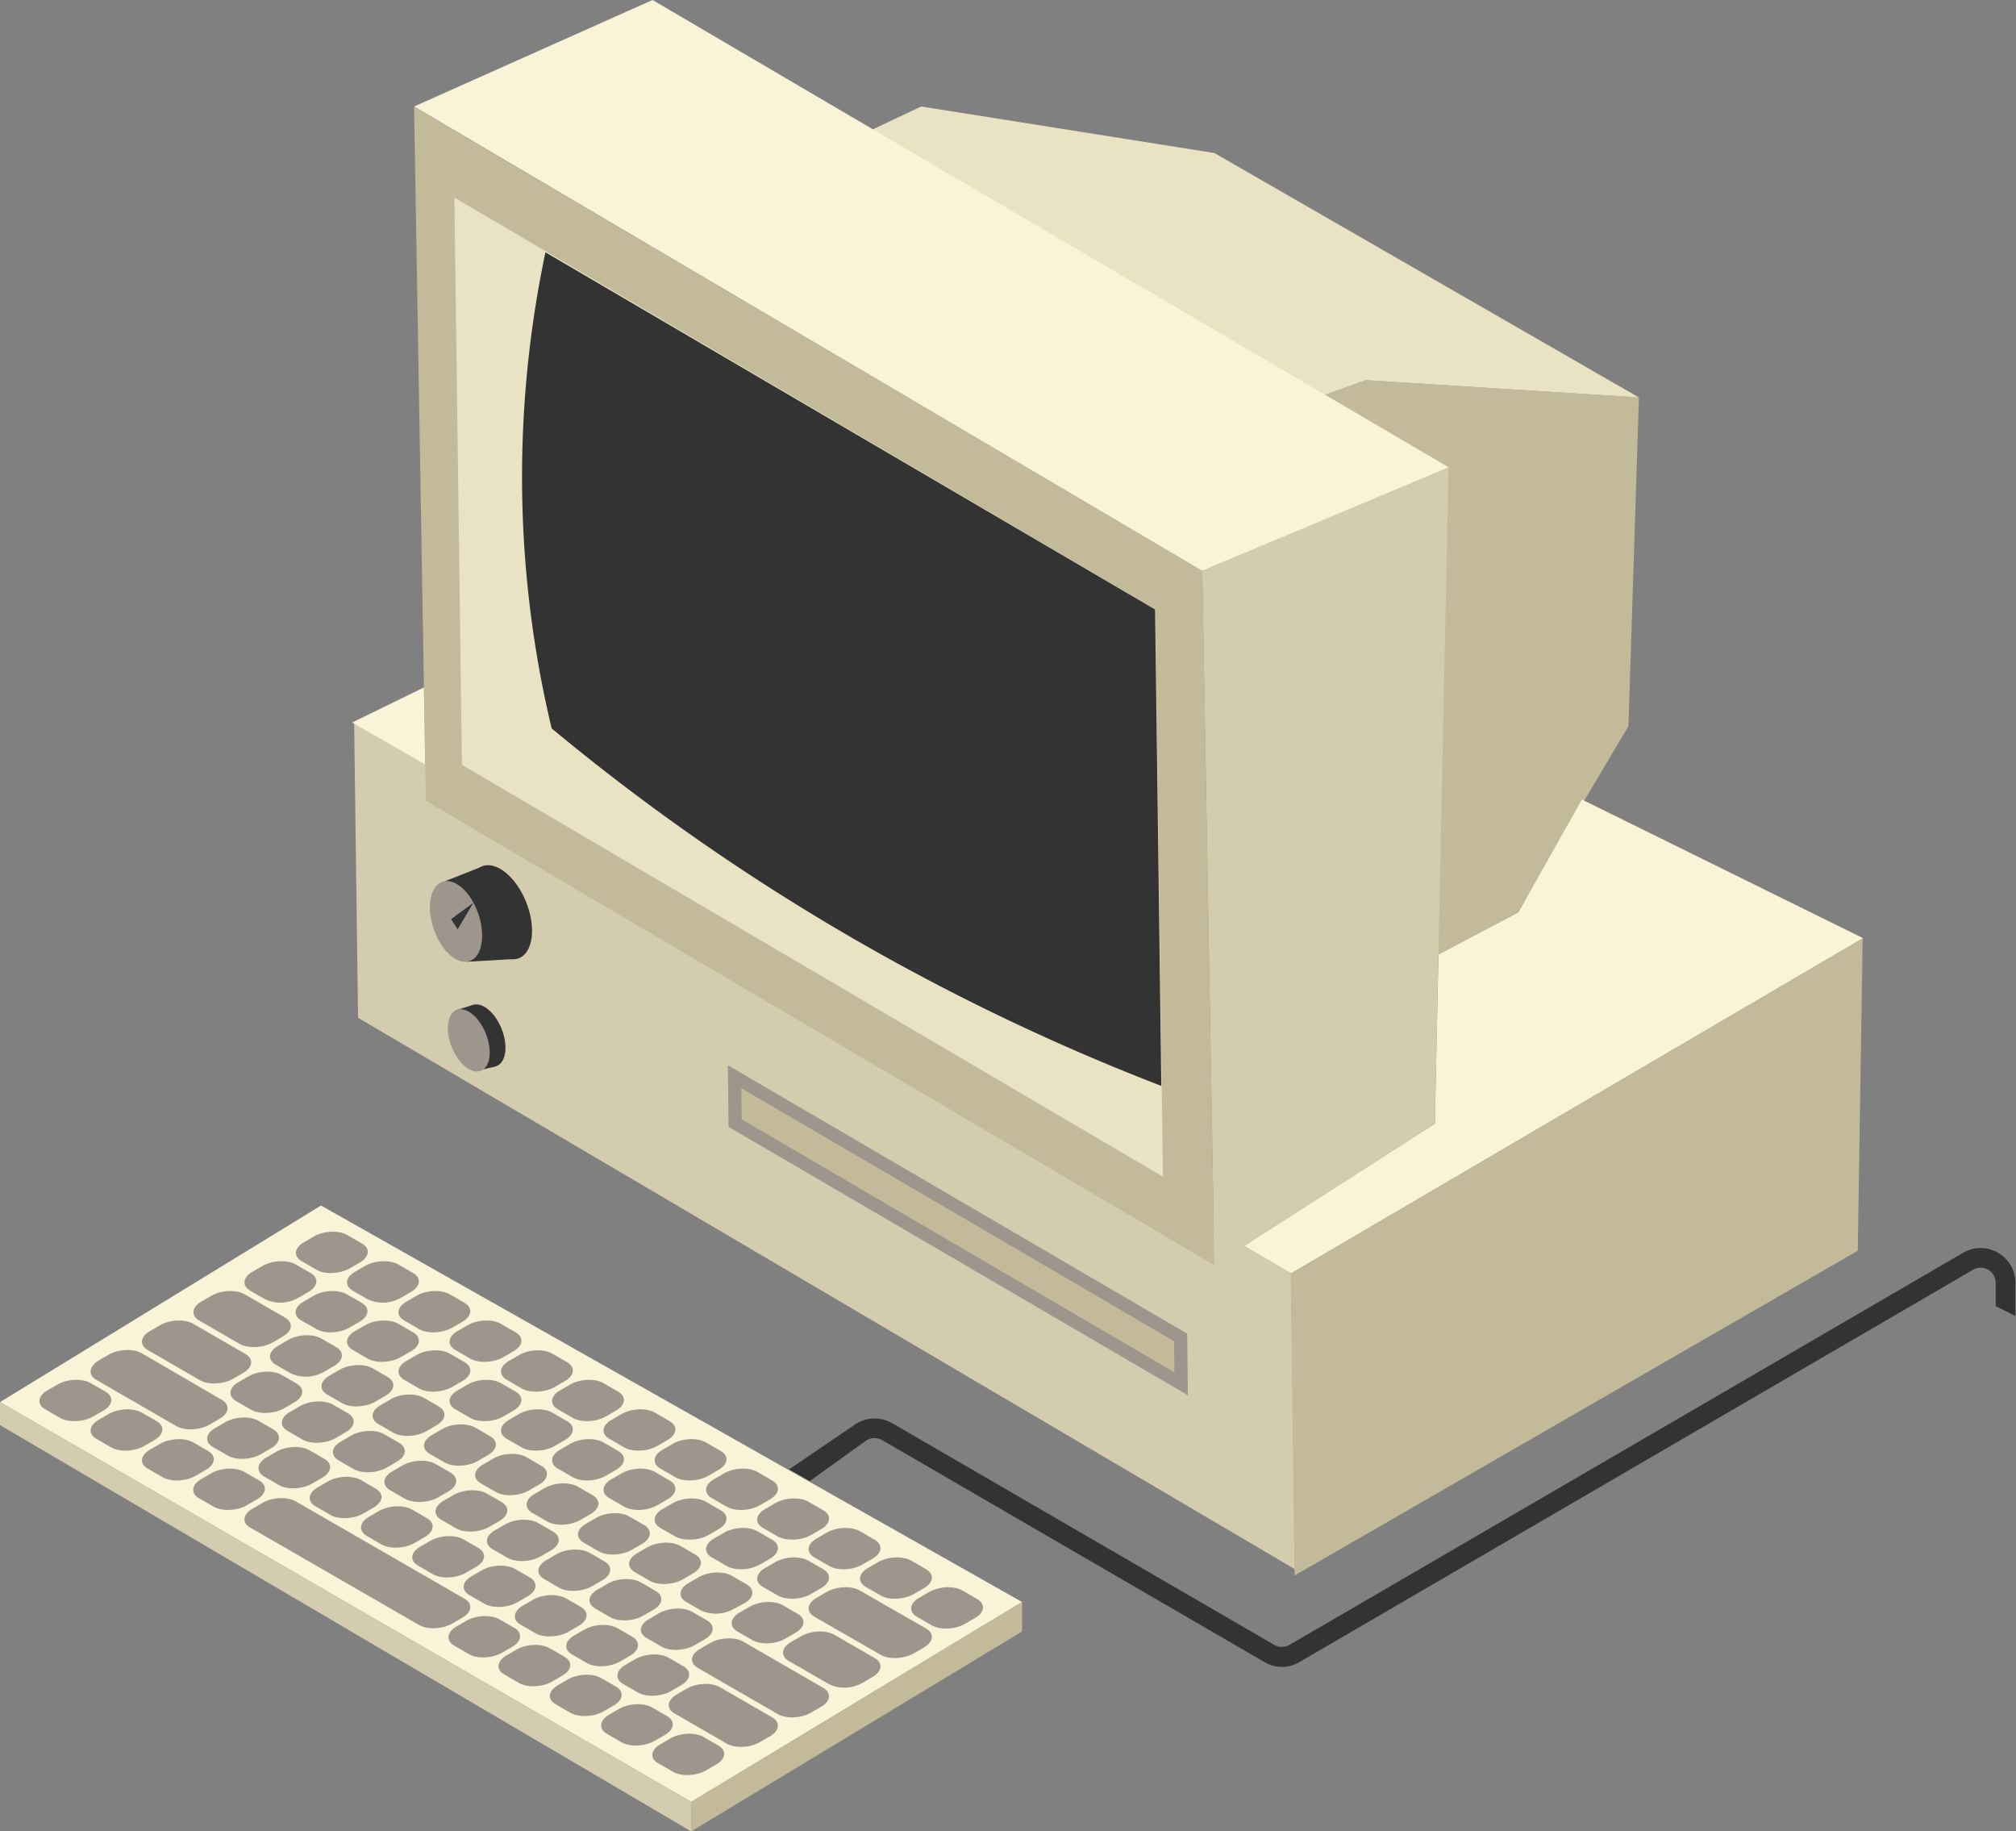 <svg xmlns="http://www.w3.org/2000/svg" overflow="visible" viewBox="0 0 615.4 558.9"><rect x="0" y="0" width="615.4" height="558.9" fill="#808080" stroke="none"/><style>.st0{fill:#f9f4d7}.st1{fill:#9e968d}.st2{fill:#c2ba98}.st3{fill:#d3ccae}.st4{fill:#333}.st5{fill:#e9e2c3}</style><g id="keyboard_1_" transform="translate(-55 -31)"><path id="Path_2083_1_" d="M55 458.9l98-60 214 121-101 61-211-122z" class="st0"/><g id="Group_147_1_"><path id="Path_2256_1_" d="M151.6 418.5l-4.5-2.6c-2.6-1.5-2.3-4.1.7-5.8l3.1-1.8c3-1.7 7.5-1.9 10.1-.4l4.5 2.6c2.6 1.5 2.3 4.1-.7 5.8l-3.1 1.8c-3.1 1.7-7.6 1.9-10.1.4z" class="st1"/><path id="Path_2257_1_" d="M167.2 427.5l-4.5-2.6c-2.6-1.5-2.3-4.1.7-5.8l3.1-1.8c3-1.7 7.5-1.9 10.1-.4l4.5 2.6c2.6 1.5 2.3 4.1-.7 5.8l-3.1 1.8a11 11 0 01-10.1.4z" class="st1"/><path id="Path_2258_1_" d="M182.9 436.6l-4.5-2.6c-2.6-1.5-2.3-4.1.7-5.8l3.1-1.8c3-1.7 7.5-1.9 10.1-.4l4.5 2.6c2.6 1.5 2.3 4.1-.7 5.8l-3.1 1.8c-3.1 1.7-7.6 1.9-10.1.4z" class="st1"/><path id="Path_2259_1_" d="M198.5 445.6L194 443c-2.6-1.5-2.3-4.1.7-5.8l3.1-1.8c3-1.7 7.5-1.9 10.1-.4l4.5 2.6c2.6 1.5 2.3 4.1-.7 5.8l-3.1 1.8c-3 1.7-7.5 1.9-10.1.4z" class="st1"/><path id="Path_2260_1_" d="M214.2 454.7l-4.5-2.6c-2.6-1.5-2.3-4.1.7-5.8l3.1-1.8c3-1.7 7.5-1.9 10.1-.4l4.5 2.6c2.6 1.5 2.3 4.1-.7 5.8l-3.1 1.8c-3 1.7-7.5 1.9-10.1.4z" class="st1"/><path id="Path_2261_1_" d="M229.8 463.7l-4.5-2.6c-2.6-1.5-2.3-4.1.7-5.8l3.1-1.8c3-1.7 7.5-1.9 10.1-.4l4.5 2.6c2.6 1.5 2.3 4.1-.7 5.8l-3.1 1.8c-3 1.7-7.5 1.9-10.1.4z" class="st1"/><path id="Path_2262_1_" d="M245.5 472.7l-4.5-2.6c-2.6-1.5-2.3-4.1.7-5.8l3.1-1.8c3-1.7 7.5-1.9 10.1-.4l4.5 2.6c2.6 1.5 2.3 4.1-.7 5.8l-3.1 1.8c-3 1.7-7.5 1.9-10.1.4z" class="st1"/><path id="Path_2263_1_" d="M261.1 481.8l-4.5-2.6c-2.6-1.5-2.3-4.1.7-5.8l3.1-1.8c3-1.7 7.5-1.9 10.1-.4l4.5 2.6c2.6 1.5 2.3 4.1-.7 5.8l-3.1 1.8c-3 1.7-7.5 1.9-10.1.4z" class="st1"/><path id="Path_2264_1_" d="M276.8 490.8l-4.5-2.6c-2.6-1.5-2.3-4.1.7-5.8l3.1-1.8c3-1.7 7.5-1.9 10.1-.4l4.5 2.6c2.6 1.5 2.3 4.1-.7 5.8l-3.1 1.8c-3 1.7-7.5 1.9-10.1.4z" class="st1"/><path id="Path_2265_1_" d="M292.4 499.9l-4.5-2.6c-2.6-1.5-2.3-4.1.7-5.8l3.1-1.8c3-1.7 7.5-1.9 10.1-.4l4.5 2.6c2.6 1.5 2.3 4.1-.7 5.8l-3.1 1.8c-3 1.7-7.5 1.8-10.1.4z" class="st1"/><path id="Path_2266_1_" d="M308.1 508.9l-4.5-2.6c-2.6-1.5-2.3-4.1.7-5.8l3.1-1.8c3-1.7 7.5-1.9 10.1-.4l4.5 2.6c2.6 1.5 2.3 4.1-.7 5.8l-3.1 1.8c-3 1.7-7.5 1.9-10.1.4z" class="st1"/><path id="Path_2267_1_" d="M135.9 427.5l-4.5-2.6c-2.6-1.5-2.3-4.1.7-5.8l3.1-1.8c3-1.7 7.5-1.9 10.1-.4l4.5 2.6c2.6 1.5 2.3 4.1-.7 5.8l-3.1 1.8a11 11 0 01-10.1.4z" class="st1"/><path id="Path_2268_1_" d="M151.6 436.6L147 434c-2.6-1.5-2.3-4.1.7-5.8l3.1-1.8c3-1.7 7.5-1.9 10.1-.4l4.5 2.6c2.6 1.5 2.3 4.1-.7 5.8l-3.1 1.8c-3 1.7-7.5 1.9-10 .4z" class="st1"/><path id="Path_2269_1_" d="M167.2 445.6l-4.5-2.6c-2.6-1.5-2.3-4.1.7-5.8l3.1-1.8c3-1.7 7.5-1.9 10.1-.4l4.5 2.6c2.6 1.5 2.3 4.1-.7 5.8l-3.1 1.8c-3 1.7-7.5 1.9-10.1.4z" class="st1"/><path id="Path_2270_1_" d="M182.9 454.7l-4.5-2.6c-2.6-1.5-2.3-4.1.7-5.8l3.1-1.8c3-1.7 7.5-1.9 10.1-.4l4.5 2.6c2.6 1.5 2.3 4.1-.7 5.8l-3.1 1.8c-3.1 1.7-7.6 1.9-10.1.4z" class="st1"/><path id="Path_2271_1_" d="M198.5 463.7l-4.5-2.6c-2.6-1.5-2.3-4.1.7-5.8l3.1-1.8c3-1.7 7.5-1.9 10.1-.4l4.5 2.6c2.6 1.5 2.3 4.1-.7 5.8l-3.1 1.8c-3 1.7-7.5 1.9-10.1.4z" class="st1"/><path id="Path_2272_1_" d="M214.2 472.7l-4.5-2.6c-2.6-1.5-2.3-4.1.7-5.8l3.1-1.8c3-1.7 7.5-1.9 10.1-.4l4.5 2.6c2.6 1.5 2.3 4.1-.7 5.8l-3.1 1.8c-3 1.7-7.5 1.9-10.1.4z" class="st1"/><path id="Path_2273_1_" d="M229.8 481.8l-4.5-2.6c-2.6-1.5-2.3-4.1.7-5.8l3.1-1.8c3-1.7 7.5-1.9 10.1-.4l4.5 2.6c2.6 1.5 2.3 4.1-.7 5.8l-3.1 1.8c-3 1.7-7.5 1.9-10.1.4z" class="st1"/><path id="Path_2274_1_" d="M245.5 490.8l-4.5-2.6c-2.6-1.5-2.3-4.1.7-5.8l3.1-1.8c3-1.7 7.5-1.9 10.1-.4l4.5 2.6c2.6 1.5 2.3 4.1-.7 5.8l-3.1 1.8c-3 1.7-7.5 1.9-10.1.4z" class="st1"/><path id="Path_2275_1_" d="M261.1 499.9l-4.5-2.6c-2.6-1.5-2.3-4.1.7-5.8l3.1-1.8c3-1.7 7.5-1.9 10.1-.4l4.5 2.6c2.6 1.5 2.3 4.1-.7 5.8l-3.1 1.8c-3 1.7-7.5 1.8-10.1.4z" class="st1"/><path id="Path_2276_1_" d="M276.8 508.9l-4.5-2.6c-2.6-1.5-2.3-4.1.7-5.8l3.1-1.8c3-1.7 7.5-1.9 10.1-.4l4.5 2.6c2.6 1.5 2.3 4.1-.7 5.8l-3.1 1.8c-3 1.7-7.5 1.9-10.1.4z" class="st1"/><path id="Path_2277_1_" d="M143.7 450.1l-4.5-2.6c-2.6-1.5-2.3-4.1.7-5.8l3.1-1.8c3-1.7 7.5-1.9 10.1-.4l4.5 2.6c2.6 1.5 2.3 4.1-.7 5.8l-3.1 1.8a11 11 0 01-10.1.4z" class="st1"/><path id="Path_2278_1_" d="M159.4 459.2l-4.5-2.6c-2.6-1.5-2.3-4.1.7-5.8l3.1-1.8c3-1.7 7.5-1.9 10.1-.4l4.5 2.6c2.6 1.5 2.3 4.1-.7 5.8l-3.1 1.8c-3 1.7-7.5 1.9-10.1.4z" class="st1"/><path id="Path_2279_1_" d="M175 468.2l-4.5-2.6c-2.6-1.5-2.3-4.1.7-5.8l3.1-1.8c3-1.7 7.5-1.9 10.1-.4l4.5 2.6c2.6 1.5 2.3 4.1-.7 5.8l-3.1 1.8c-3 1.7-7.5 1.9-10.1.4z" class="st1"/><path id="Path_2280_1_" d="M190.7 477.3l-4.5-2.6c-2.6-1.5-2.3-4.1.7-5.8l3.1-1.8c3-1.7 7.5-1.9 10.1-.4l4.5 2.6c2.6 1.5 2.3 4.1-.7 5.8l-3.1 1.8c-3 1.7-7.5 1.9-10.1.4z" class="st1"/><path id="Path_2281_1_" d="M206.3 486.3l-4.5-2.6c-2.6-1.5-2.3-4.1.7-5.8l3.1-1.8c3-1.7 7.5-1.9 10.1-.4l4.5 2.6c2.6 1.5 2.3 4.1-.7 5.8l-3.1 1.8c-3 1.7-7.5 1.9-10.1.4z" class="st1"/><path id="Path_2282_1_" d="M222 495.3l-4.5-2.6c-2.6-1.5-2.3-4.1.7-5.8l3.1-1.8c3-1.7 7.5-1.9 10.1-.4l4.5 2.6c2.6 1.5 2.3 4.1-.7 5.8l-3.1 1.8c-3 1.7-7.5 1.9-10.1.4z" class="st1"/><path id="Path_2283_1_" d="M237.7 504.4l-4.5-2.6c-2.6-1.5-2.3-4.1.7-5.8l3.1-1.8c3-1.7 7.5-1.9 10.1-.4l4.5 2.6c2.6 1.5 2.3 4.1-.7 5.8l-3.1 1.8c-3 1.7-7.6 1.9-10.1.4z" class="st1"/><path id="Path_2284_1_" d="M253.3 513.4l-4.5-2.6c-2.6-1.5-2.3-4.1.7-5.8l3.1-1.8c3-1.7 7.5-1.9 10.1-.4l4.5 2.6c2.6 1.5 2.3 4.1-.7 5.8l-3.1 1.8c-3 1.7-7.5 1.9-10.1.4z" class="st1"/><path id="Path_2285_1_" d="M269 522.5l-4.5-2.6c-2.6-1.5-2.3-4.1.7-5.8l3.1-1.8c3-1.7 7.5-1.9 10.1-.4l4.5 2.6c2.6 1.5 2.3 4.1-.7 5.8L279 522a11.1 11.1 0 01-10 .5z" class="st1"/><path id="Path_2286_1_" d="M131.6 461.2l-4.5-2.6c-2.6-1.5-2.3-4.1.7-5.8l3.1-1.8c3-1.7 7.5-1.9 10.1-.4l4.5 2.6c2.6 1.5 2.3 4.1-.7 5.8l-3.1 1.8c-3 1.7-7.5 1.9-10.1.4z" class="st1"/><path id="Path_2287_1_" d="M147.3 470.3l-4.5-2.6c-2.6-1.5-2.3-4.1.7-5.8l3.1-1.8c3-1.7 7.5-1.9 10.1-.4l4.5 2.6c2.6 1.5 2.3 4.1-.7 5.8l-3.1 1.8c-3 1.7-7.5 1.9-10.1.4z" class="st1"/><path id="Path_2288_1_" d="M162.9 479.3l-4.5-2.6c-2.6-1.5-2.3-4.1.7-5.8l3.1-1.8c3-1.7 7.5-1.9 10.1-.4l4.5 2.6c2.6 1.5 2.3 4.1-.7 5.8l-3.1 1.8c-3 1.7-7.5 1.9-10.1.4z" class="st1"/><path id="Path_2289_1_" d="M178.6 488.4l-4.5-2.6c-2.6-1.5-2.3-4.1.7-5.8l3.1-1.8c3-1.7 7.5-1.9 10.1-.4l4.5 2.6c2.6 1.5 2.3 4.1-.7 5.8l-3.1 1.8c-3 1.7-7.5 1.8-10.1.4z" class="st1"/><path id="Path_2290_1_" d="M194.2 497.4l-4.5-2.6c-2.6-1.5-2.3-4.1.7-5.8l3.1-1.8c3-1.7 7.5-1.9 10.1-.4l4.5 2.6c2.6 1.5 2.3 4.1-.7 5.8l-3.1 1.8c-3 1.7-7.5 1.9-10.1.4z" class="st1"/><path id="Path_2291_1_" d="M209.9 506.4l-4.5-2.6c-2.6-1.5-2.3-4.1.7-5.8l3.1-1.8c3-1.7 7.5-1.9 10.1-.4l4.5 2.6c2.6 1.5 2.3 4.1-.7 5.8L220 506c-3 1.7-7.5 1.9-10.1.4z" class="st1"/><path id="Path_2292_1_" d="M225.6 515.5l-4.5-2.6c-2.6-1.5-2.3-4.1.7-5.8l3.1-1.8c3-1.7 7.5-1.9 10.1-.4l4.5 2.6c2.6 1.5 2.3 4.1-.7 5.8l-3.1 1.8c-3 1.7-7.6 1.9-10.1.4z" class="st1"/><path id="Path_2293_1_" d="M241.2 524.5l-4.5-2.6c-2.6-1.5-2.3-4.1.7-5.8l3.1-1.8c3-1.7 7.5-1.9 10.1-.4l4.5 2.6c2.6 1.5 2.3 4.1-.7 5.8l-3.1 1.8c-3 1.7-7.5 1.9-10.1.4z" class="st1"/><path id="Path_2294_1_" d="M256.9 533.5l-4.5-2.6c-2.6-1.5-2.3-4.1.7-5.8l3.1-1.8c3-1.7 7.5-1.9 10.1-.4l4.5 2.6c2.6 1.5 2.3 4.1-.7 5.8l-3.1 1.8c-3 1.7-7.6 1.9-10.1.4z" class="st1"/><path id="Path_2295_1_" d="M284.6 531.5l-4.5-2.6c-2.6-1.5-2.3-4.1.7-5.8l3.1-1.8c3-1.7 7.5-1.9 10.1-.4l4.5 2.6c2.6 1.5 2.3 4.1-.7 5.8l-3.1 1.8c-3 1.7-7.5 1.9-10.1.4z" class="st1"/><path id="Path_2296_1_" d="M292.4 517.9l-4.5-2.6c-2.6-1.5-2.3-4.1.7-5.8l3.1-1.8c3-1.7 7.5-1.9 10.1-.4l4.5 2.6c2.6 1.5 2.3 4.1-.7 5.8l-3.1 1.8c-3 1.7-7.5 1.9-10.1.4z" class="st1"/><path id="Path_2297_1_" d="M323.8 517.9l-4.5-2.6c-2.6-1.5-2.3-4.1.7-5.8l3.1-1.8c3-1.7 7.5-1.9 10.1-.4l4.5 2.6c2.6 1.5 2.3 4.1-.7 5.8l-3.1 1.8c-3.1 1.7-7.6 1.9-10.1.4z" class="st1"/><path id="Path_2298_1_" d="M323.8 536l-20.2-11.6c-2.6-1.5-2.3-4.1.7-5.8l3.1-1.8c3-1.7 7.5-1.9 10.1-.4l20.2 11.6c2.6 1.5 2.3 4.1-.7 5.8l-3.1 1.8c-3.1 1.7-7.6 1.9-10.1.4z" class="st1"/><path id="Path_2299_1_" d="M308.1 545l-12.3-7.1c-2.6-1.5-2.3-4.1.7-5.8l3.1-1.8c3-1.7 7.5-1.9 10.1-.4L322 537c2.6 1.5 2.3 4.1-.7 5.8l-3.1 1.8a11 11 0 01-10.1.4z" class="st1"/><path id="Path_2300_1_" d="M128.1 441.1l-12.3-7.1c-2.6-1.5-2.3-4.1.7-5.8l3.1-1.8c3-1.7 7.5-1.9 10.1-.4l12.3 7.1c2.6 1.5 2.3 4.1-.7 5.8l-3.1 1.8c-3 1.7-7.5 1.9-10.1.4z" class="st1"/><path id="Path_2301_1_" d="M116 452.2l-15.9-9.2c-2.6-1.5-2.3-4.1.7-5.8l3.1-1.8c3-1.7 7.5-1.9 10.1-.4l15.9 9.2c2.6 1.5 2.3 4.1-.7 5.8l-3.1 1.8c-3 1.7-7.5 1.9-10.1.4z" class="st1"/><path id="Path_2302_1_" d="M292.4 554.1L268 540c-2.6-1.5-2.3-4.1.7-5.8l3.1-1.8c3-1.7 7.5-1.9 10.1-.4l24.4 14.1c2.6 1.5 2.3 4.1-.7 5.8l-3.1 1.8c-3 1.7-7.5 1.9-10.1.4z" class="st1"/><path id="Path_2303_1_" d="M245.2 544.9l4.5 2.6c2.6 1.5 7.1 1.3 10.1-.4l3.1-1.8c3-1.7 3.3-4.3.7-5.8l-4.5-2.6c-2.6-1.5-7.1-1.3-10.1.4l-3.1 1.8c-2.9 1.7-3.3 4.3-.7 5.8z" class="st1"/><path id="Path_2304_1_" d="M229.6 535.9l4.5 2.6c2.6 1.5 7.1 1.3 10.1-.4l3.1-1.8c3-1.7 3.3-4.3.7-5.8l-4.5-2.6c-2.6-1.5-7.1-1.3-10.1.4l-3.1 1.8c-3 1.7-3.3 4.3-.7 5.8z" class="st1"/><path id="Path_2305_1_" d="M213.9 526.8l4.5 2.6c2.6 1.5 7.1 1.3 10.1-.4l3.1-1.8c3-1.7 3.3-4.3.7-5.8l-4.5-2.6c-2.6-1.5-7.1-1.3-10.1.4l-3.1 1.8c-2.9 1.7-3.3 4.3-.7 5.8z" class="st1"/><path id="Path_2306_1_" d="M198.3 517.8l4.5 2.6c2.6 1.5 7.1 1.3 10.1-.4l3.1-1.8c3-1.7 3.3-4.3.7-5.8l-4.5-2.6c-2.6-1.5-7.1-1.3-10.1.4L199 512c-3 1.7-3.3 4.3-.7 5.8z" class="st1"/><path id="Path_2307_1_" d="M182.6 508.8l4.5 2.6c2.6 1.5 7.1 1.3 10.1-.4l3.1-1.8c3-1.7 3.3-4.3.7-5.8l-4.5-2.6c-2.6-1.5-7.1-1.3-10.1.4l-3.1 1.8c-3 1.7-3.3 4.3-.7 5.8z" class="st1"/><path id="Path_2308_1_" d="M166.9 499.7l4.5 2.6c2.6 1.5 7.1 1.3 10.1-.4l3.1-1.8c3-1.7 3.3-4.3.7-5.8l-4.5-2.6c-2.6-1.5-7.1-1.3-10.1.4l-3.1 1.8c-2.9 1.7-3.2 4.3-.7 5.8z" class="st1"/><path id="Path_2309_1_" d="M151.3 490.7l4.5 2.6c2.6 1.5 7.1 1.3 10.1-.4l3.1-1.8c3-1.7 3.3-4.3.7-5.8l-4.5-2.6c-2.6-1.5-7.1-1.3-10.1.4l-3.1 1.8c-3 1.7-3.3 4.3-.7 5.8z" class="st1"/><path id="Path_2310_1_" d="M135.6 481.6l4.5 2.6c2.6 1.5 7.1 1.3 10.1-.4l3.1-1.8c3-1.7 3.3-4.3.7-5.8l-4.5-2.6c-2.6-1.5-7.1-1.3-10.1.4l-3.1 1.8c-2.9 1.7-3.2 4.3-.7 5.8z" class="st1"/><path id="Path_2311_1_" d="M120 472.6l4.5 2.6c2.6 1.5 7.1 1.3 10.1-.4l3.1-1.8c3-1.7 3.3-4.3.7-5.8l-4.5-2.6c-2.6-1.5-7.1-1.3-10.1.4l-3.1 1.8c-3 1.7-3.3 4.3-.7 5.8z" class="st1"/><path id="Path_2312_1_" d="M115.7 488.2l4.5 2.6c2.6 1.5 7.1 1.3 10.1-.4l3.1-1.8c3-1.7 3.3-4.3.7-5.8l-4.5-2.6c-2.6-1.5-7.1-1.3-10.1.4l-3.1 1.8c-2.9 1.7-3.3 4.3-.7 5.8z" class="st1"/><path id="Path_2313_1_" d="M100.1 479.2l4.5 2.6c2.6 1.5 7.1 1.3 10.1-.4l3.1-1.8c3-1.7 3.3-4.3.7-5.8l-4.5-2.6c-2.6-1.5-7.1-1.3-10.1.4l-3.1 1.8c-3 1.7-3.3 4.3-.7 5.8z" class="st1"/><path id="Path_2314_1_" d="M84.4 470.1l4.5 2.6c2.6 1.5 7.1 1.3 10.1-.4l3.1-1.8c3-1.7 3.3-4.3.7-5.8l-4.5-2.6c-2.6-1.5-7.1-1.3-10.1.4l-3.1 1.8c-2.9 1.7-3.3 4.3-.7 5.8z" class="st1"/><path id="Path_2315_1_" d="M68.8 461.1l4.5 2.6c2.6 1.5 7.1 1.3 10.1-.4l3.1-1.8c3-1.7 3.3-4.3.7-5.8l-4.5-2.6c-2.6-1.5-7.1-1.3-10.1.4l-3.1 1.8c-3 1.7-3.3 4.3-.7 5.8z" class="st1"/><path id="Path_2316_1_" d="M255.9 569.1l4.5 2.6c2.6 1.5 7.1 1.3 10.1-.4l3.1-1.8c3-1.7 3.3-4.3.7-5.8l-4.5-2.6c-2.6-1.5-7.1-1.3-10.1.4l-3.1 1.8c-3 1.7-3.3 4.4-.7 5.8z" class="st1"/><path id="Path_2317_1_" d="M240.2 560.1l4.5 2.6c2.6 1.5 7.1 1.3 10.1-.4l3.1-1.8c3-1.7 3.3-4.3.7-5.8l-4.5-2.6c-2.6-1.5-7.1-1.3-10.1.4l-3.1 1.8c-2.9 1.7-3.2 4.3-.7 5.8z" class="st1"/><path id="Path_2318_1_" d="M224.6 551.1l4.5 2.6c2.6 1.5 7.1 1.3 10.1-.4l3.1-1.8c3-1.7 3.3-4.3.7-5.8l-4.5-2.6c-2.6-1.5-7.1-1.3-10.1.4l-3.1 1.8c-3 1.7-3.3 4.3-.7 5.8z" class="st1"/><path id="Path_2319_1_" d="M208.9 542l4.5 2.6c2.6 1.5 7.1 1.3 10.1-.4l3.1-1.8c3-1.7 3.3-4.3.7-5.8l-4.5-2.6c-2.6-1.5-7.1-1.3-10.1.4l-3.1 1.8c-2.9 1.7-3.3 4.3-.7 5.8z" class="st1"/><path id="Path_2320_1_" d="M193.6 533.2l4.5 2.6c2.6 1.5 7.1 1.3 10.1-.4l3.1-1.8c3-1.7 3.3-4.3.7-5.8l-4.5-2.6c-2.6-1.5-7.1-1.3-10.1.4l-3.1 1.8c-2.9 1.7-3.2 4.3-.7 5.8z" class="st1"/><path id="Path_2321_1_" d="M131.4 497.2l51.5 29.7c2.6 1.5 7.1 1.3 10.1-.4l3.1-1.8c3-1.7 3.3-4.3.7-5.8l-51.5-29.7c-2.6-1.5-7.1-1.3-10.1.4l-3.1 1.8c-3 1.7-3.3 4.4-.7 5.8z" class="st1"/><path id="Path_2322_1_" d="M260.9 553.9l15.9 9.2c2.6 1.5 7.1 1.3 10.1-.4l3.1-1.8c3-1.7 3.3-4.3.7-5.8l-15.9-9.2c-2.6-1.5-7.1-1.3-10.1.4l-3.1 1.8c-3 1.7-3.3 4.4-.7 5.8z" class="st1"/><path id="Path_2323_1_" d="M84.4 452.1l24.4 14.1c2.6 1.5 7.1 1.3 10.1-.4l3.1-1.8c3-1.7 3.3-4.3.7-5.8L98.3 444c-2.6-1.5-7.1-1.3-10.1.4l-3.1 1.8c-2.9 1.8-3.3 4.4-.7 5.9z" class="st1"/><path id="Path_2324_1_" d="M339.4 527l-4.5-2.6c-2.6-1.5-2.3-4.1.7-5.8l3.1-1.8c3-1.7 7.5-1.9 10.1-.4l4.5 2.6c2.6 1.5 2.3 4.1-.7 5.8l-3.1 1.8c-3 1.7-7.5 1.9-10.1.4z" class="st1"/></g><path id="Path_2325_1_" d="M367 519.9v9l-101 61v-9l101-61z" class="st2"/><path id="Path_2326_1_" d="M55 458.9l211 122v9l-211-124v-7z" class="st3"/></g><path id="wire_1_" d="M391.4 508.7c-1.9 0-3.7-.5-5.3-1.4l-116.8-67.8a4.7 4.7 0 00-5 .2L247.2 452l-6.3-3.6 20-13.6c3.4-2.4 7.8-2.5 11.4-.5L389 502c1.4.8 3.2.8 4.6 0l205.7-119.7a10.6 10.6 0 0115.9 9.6v9.7l-6-3V391.7a4.6 4.6 0 00-6.9-4.2L396.7 507.2c-1.6 1-3.5 1.5-5.3 1.5z" class="st4"/><g id="computer_1_"><path id="Path_3169_1_" d="M395.3 478.9l-286-168.3-1.2-90.3 286 168.3 1.2 90.3z" class="st3"/><g id="Group_191_1_"><path id="Path_3170_1_" d="M360.6 422.2l-136.2-79.5-.2-14.2L360.4 408l.2 14.2z" class="st2"/></g><path id="Path_3171_1_" d="M567.1 381.7l-171.9 99.1-1.2-92.1 174.6-102.3-1.5 95.3z" class="st2"/><ellipse id="Ellipse_576_1_" cx="152.8" cy="278.4" class="st4" rx="8.4" ry="15.1" transform="rotate(-21.9 152.8 278.4)"/><ellipse id="Ellipse_577_1_" cx="147.9" cy="316" class="st4" rx="5.6" ry="10" transform="rotate(-21.9 148 316)"/><path id="Path_3172_1_" d="M500.3 121.3l-3.2 100.3-33.7 56.8-40.2 21.3L382 128.5l34.9-12.5 83.4 5.3z" class="st2"/><path id="Path_3173_1_" d="M482.9 244l85.8 42.3-174.6 102.3-14.3-8.4 58.2-37.3 1.1-51.6 24.4-12.9 19.4-34.4z" class="st0"/><path id="Path_3174_1_" d="M370.7 386.1L130 244.4l-3.6-211.8L367 174.2l3.7 211.9z" class="st2"/><path id="Path_3175_1_" d="M141 233.4l214 125.7-2.3-173.1-214-125.7 2.3 173.1z" class="st5"/><path id="Path_3176_1_" d="M168.4 222.3a667.5 667.5 0 00186.1 109.1L352.6 186 166.5 77c-10.1 48-9.5 97.6 1.9 145.3z" class="st4"/><path id="Path_3177_1_" d="M387.9 126.4l29-10.4 83.4 5.3-129.6-74.6-89.5-14.2-29.4 13.9 136.1 80z" class="st5"/><path id="Path_3178_1_" d="M107.5 220.5l21.9-10.7.4 23.5-22.3-12.8z" class="st0"/><path id="Path_3179_1_" d="M147.8 264.2l-11.9 4.7 6.7 24.6 14-.8-8.8-28.5z" class="st4"/><path id="Path_3180_1_" d="M144.6 306.6l-5.4 1.7 6.7 18.4 5.2-1.2-6.5-18.9z" class="st4"/><ellipse id="Ellipse_578_1_" cx="139.2" cy="281.2" class="st1" rx="7.2" ry="12.8" transform="rotate(-18.9 139.2 281.2)"/><ellipse id="Ellipse_579_1_" cx="143.1" cy="317.5" class="st1" rx="5.6" ry="10" transform="rotate(-21.9 143.1 317.5)"/><path id="Path_3181_1_" d="M139.7 283.6l4.8-8.1-6.8 5 2 3.1z" class="st4"/><path id="Path_3182_1_" d="M438 342.9l-67.3 43.2-3.7-211.9 75.2-31.7-4.2 200.4z" class="st3"/><path id="Path_3183_1_" d="M442.2 142.6L199.2 0l-72.8 32.5L367 174.2l75.2-31.6z" class="st0"/><path id="Path_3184_1_" d="M362.6 425.8l-140.2-81.9-.2-18.8L362.4 407l.2 18.8zm-136.2-84.2l132.1 77.2-.1-9.5-132.1-77.2.1 9.5z" class="st1"/></g></svg>